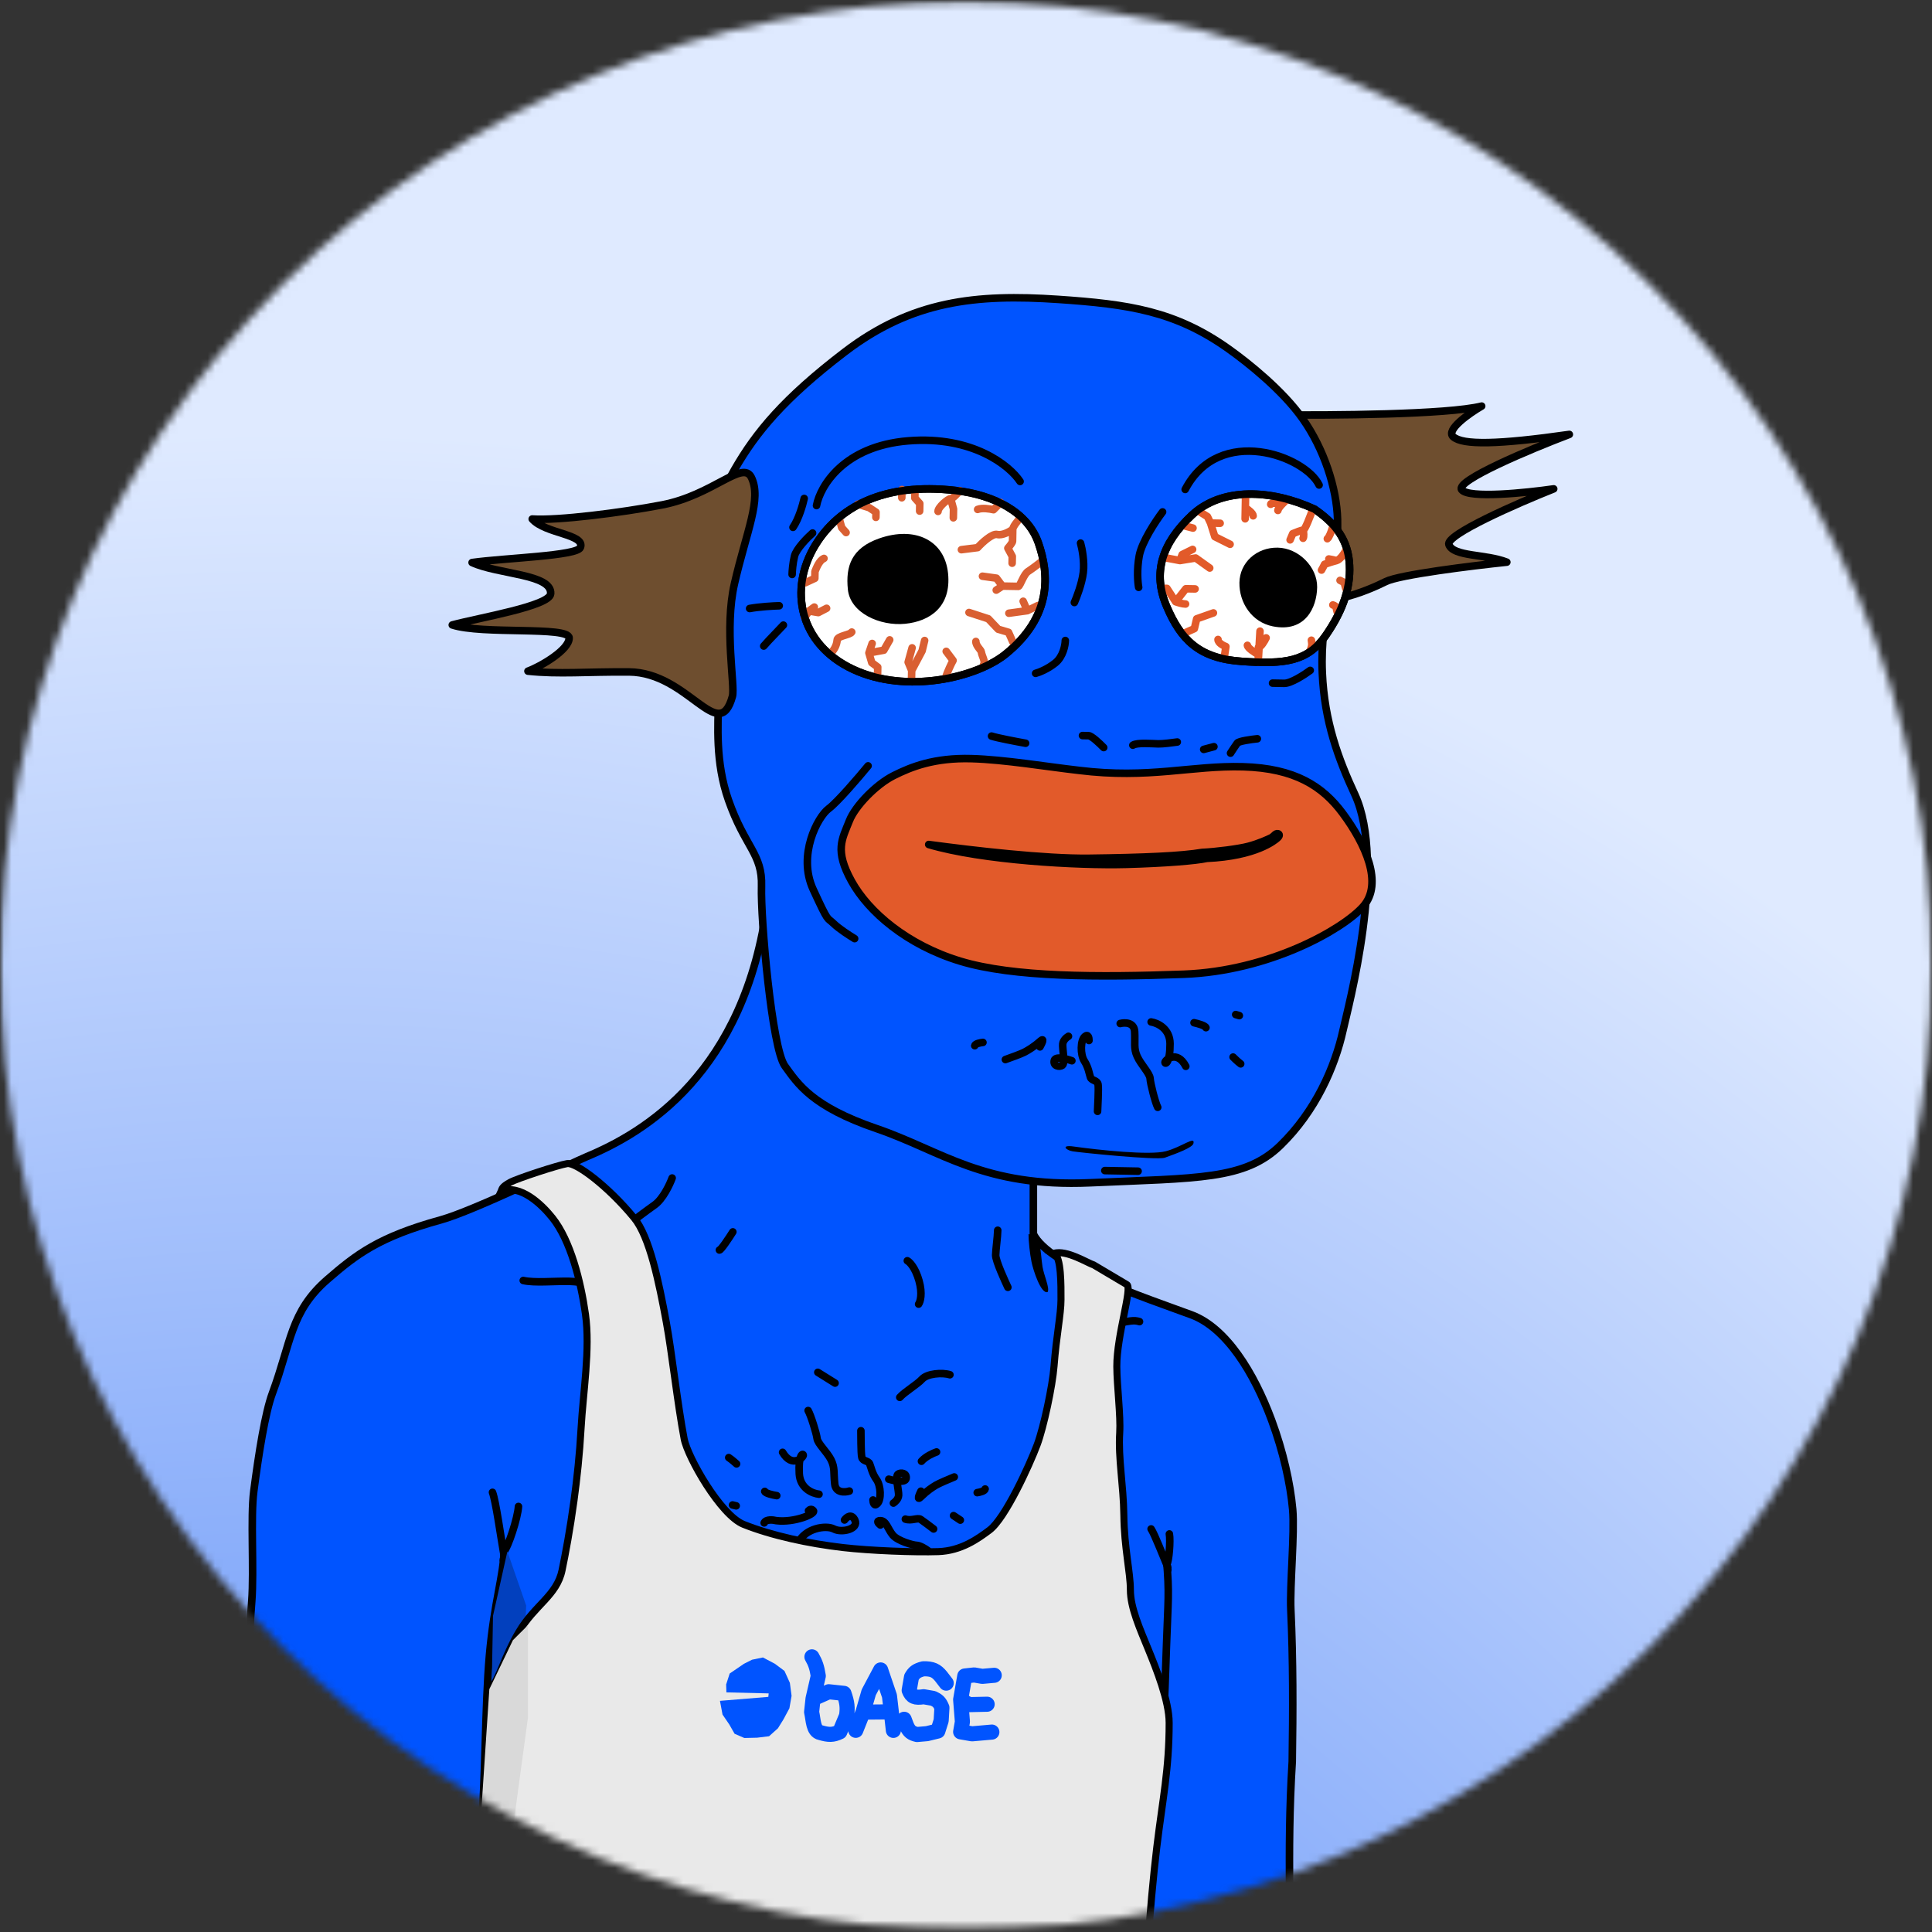 <svg width="256" height="256" viewBox="0 0 256 256" fill="none" xmlns="http://www.w3.org/2000/svg">
<rect x="0" y="0" width="256" height="256" fill="#333333" stroke="none"/>
<mask id="mask0_1984_893" style="mask-type:alpha" maskUnits="userSpaceOnUse" x="0" y="0" width="256" height="256">
<path d="M256 127.975C256 161.867 242.514 194.372 218.509 218.338C194.504 242.303 161.946 255.767 127.998 255.767C94.051 255.766 61.495 242.302 37.491 218.338C13.487 194.373 0.001 161.871 0 127.979C-2.00871e-08 94.088 13.485 61.583 37.489 37.618C61.494 13.652 94.05 0.188 127.998 0.187C161.946 0.187 194.503 13.65 218.508 37.615C242.512 61.579 255.999 94.083 256 127.975Z" fill="#343C5E"/>
</mask>
<g mask="url(#mask0_1984_893)">
<mask id="mask1_1984_893" style="mask-type:alpha" maskUnits="userSpaceOnUse" x="0" y="0" width="256" height="256">
<path d="M0.023 0.04H255.994V255.591H0.023V0.04Z" fill="#D9D9D9"/>
</mask>
<g mask="url(#mask1_1984_893)">
<path d="M128.01 255.591C57.325 255.591 0.024 198.384 0.024 127.815C0.024 57.247 57.325 0.04 128.01 0.04C198.694 0.04 255.995 57.247 255.995 127.815C255.995 198.384 198.694 255.591 128.01 255.591Z" fill="#D9D9D9"/>
<path d="M255.994 255.591L0.023 255.591L0.023 0.04L255.995 0.04L255.994 255.591Z" fill="url(#paint0_radial_1984_893)"/>
<path d="M35.798 373.885C33.54 353.623 33.215 327.047 34.266 314.081C33.714 310.148 34.184 305.391 33.859 298.59C33.56 292.329 33.606 287.589 33.313 280.766C33.068 275.066 32.816 266.07 32.461 261.126C31.949 254.008 32.04 246.336 32.154 236.647L32.159 236.21C32.261 227.576 32.762 220.116 33.361 212.159C33.673 208.011 33.178 201.035 33.628 197.594C34.286 192.563 35.134 187.202 36.09 184.621C38.601 177.84 38.471 173.8 43.395 169.526C47.215 166.209 50.214 163.897 58.38 161.649C62.855 160.418 75.399 154.241 77.785 153.246C85.367 150.085 98.709 142.187 101.675 119.604L142.027 148.203V151.67L136.927 155.489V160.279V163.51C139.028 167.802 151.818 171.976 157.87 174.221C162.479 175.931 166.159 181.858 168.511 188.224C170.02 192.307 170.981 196.57 171.289 200.016C171.565 203.095 170.898 210.124 171.045 213.318C171.35 219.965 171.335 226.607 171.23 233.413C170.443 246.11 171.254 254.773 170.638 265.636C170.2 273.367 169.815 280.291 169.713 285.879C171.453 303.385 166.022 356.98 164.08 372.339C159.975 404.789 157.075 428.793 155.528 442.238C153.981 455.682 138.517 503.729 134.895 521.404L77.923 520.359L61.454 437.462L49.383 478.39C49.143 478.101 48.431 477.309 47.503 476.446C46.344 475.365 46.65 471.546 46.684 469.724C46.717 467.896 46.423 445.457 44.984 444.132C43.545 442.807 42.367 436.131 41.656 430.599C40.945 425.067 38.161 395.09 35.798 373.885Z" fill="#0054FF"/>
<path d="M61.454 437.462L49.383 478.39C49.143 478.101 48.431 477.309 47.503 476.446C46.344 475.365 46.65 471.546 46.684 469.724C46.717 467.896 46.423 445.457 44.984 444.132C43.545 442.807 42.367 436.131 41.656 430.599C40.945 425.067 38.161 395.09 35.798 373.885C33.54 353.623 33.215 327.047 34.266 314.081C33.714 310.148 34.184 305.391 33.859 298.59C33.56 292.329 33.606 287.589 33.313 280.766C33.068 275.066 32.816 266.07 32.461 261.126C31.942 253.901 32.043 246.105 32.159 236.21C32.261 227.576 32.761 220.116 33.361 212.159C33.673 208.011 33.178 201.035 33.628 197.594C34.286 192.563 35.134 187.202 36.09 184.621C38.601 177.84 38.471 173.8 43.395 169.526C47.215 166.209 50.214 163.897 58.38 161.649C62.855 160.418 75.399 154.241 77.785 153.246C85.367 150.085 98.709 142.187 101.675 119.604L142.027 148.203V151.67L136.927 155.489V160.279V163.51C139.028 167.802 151.818 171.976 157.87 174.221C162.479 175.931 166.159 181.858 168.511 188.224C170.02 192.307 170.981 196.57 171.289 200.016C171.565 203.095 170.898 210.124 171.045 213.318C171.35 219.965 171.335 226.607 171.23 233.413C170.443 246.11 171.254 254.773 170.638 265.636C170.2 273.367 169.815 280.291 169.713 285.879C171.453 303.385 166.022 356.98 164.08 372.339C159.975 404.789 157.075 428.793 155.528 442.238C153.981 455.682 138.517 503.729 134.895 521.404L77.923 520.359L61.454 437.462ZM61.454 437.462C60.012 425.142 58.824 398.738 58.409 390.164C57.891 379.447 59.037 322.52 57.993 314.516C57.97 308.062 58.806 298.899 59.759 289.831C60.956 278.441 62.399 268.605 62.501 263.08C62.576 259 63.06 250.609 63.74 242.845C64.336 236.034 64.269 225.961 64.849 219.389C65.479 212.261 66.737 208.78 66.799 205.453" stroke="black" stroke-linecap="round" stroke-linejoin="round"/>
<path d="M116.23 213.11C116.478 214.64 116.887 217.981 116.535 219.1C116.095 220.5 115.99 226.207 115.958 227.927C115.926 229.647 116.314 232.938 115.845 234.103M113.866 223.412C113.86 223.756 113.841 224.75 113.818 225.985C113.796 227.22 113.468 229.042 113.307 229.8" stroke="black" stroke-linecap="round" stroke-linejoin="round"/>
<path d="M112.543 197.574C111.952 197.762 110.736 197.837 110.606 196.632C110.442 195.127 110.643 194.449 110.103 193.404C109.563 192.36 108.349 191.282 108.27 190.613C108.192 189.944 107.436 187.508 107.079 186.904M115.676 198.756C115.687 199.092 115.818 199.658 116.252 199.24C116.795 198.718 116.732 196.874 116.144 196.055C115.556 195.235 115.415 194.401 115.232 193.959C115.048 193.518 114.325 193.654 114.194 193.099C114.063 192.544 114.089 190.025 114.074 189.578M118.38 199.168C118.599 199.03 119.045 198.631 119.073 198.137C119.108 197.521 118.596 195.636 118.978 195.343C119.361 195.05 120.206 195.189 120.063 195.921C119.948 196.507 118.485 196.217 117.767 195.999M122.025 197.59C121.78 198.083 121.443 198.918 122.05 198.316C122.809 197.563 123.521 197.091 124.016 196.794C124.411 196.557 125.8 195.969 126.445 195.705M129.486 197.783C129.821 197.735 130.499 197.57 130.535 197.3M102.924 198.18C102.435 198.104 101.434 197.884 101.335 197.619M108.522 197.99C107.697 197.907 106.019 197.247 105.907 195.281C105.768 192.824 106.374 192.524 106.439 192.801C106.505 193.079 104.964 194.594 103.698 192.44M97.598 193.971C97.028 193.46 96.67 193.202 96.561 193.137M97.549 199.532L97.067 199.416M124.097 192.393C123.657 192.542 122.642 192.997 122.098 193.624M111.901 201.408C112.176 201.025 112.836 200.494 113.28 201.433C113.834 202.608 111.542 203.149 110.496 202.6C109.45 202.052 106.669 202.477 105.739 204.472C104.808 206.467 103.724 206.077 103.441 206.442M107.13 200.179C107.248 200.044 107.546 199.859 107.786 200.191C108.087 200.606 105.222 201.788 102.863 201.494C102.423 201.382 101.486 201.285 101.258 201.792M116.654 202.074C116.399 201.876 116.045 201.484 116.664 201.496C117.439 201.509 117.642 202.621 118.302 203.407C118.962 204.193 120.982 204.752 121.438 204.76C121.893 204.768 122.615 205.216 122.93 205.449M119.964 201.291C120.783 201.571 121.582 201.056 121.994 201.328C122.325 201.546 123.273 202.264 123.705 202.596M126.35 200.828L127.249 201.425M114.3 207.037C114.346 206.687 114.34 206.007 113.955 206.084C113.474 206.181 112.496 207.634 111.786 207.674C111.218 207.706 110.628 207.67 110.403 207.649M131.302 208.031L132.298 209.193" stroke="black" stroke-linecap="round"/>
<path d="M132.203 163.014C132.186 163.944 131.945 165.538 131.931 166.306C131.917 167.074 133.226 169.884 133.549 170.576M97.106 163.231C96.6 164.035 95.535 165.64 95.327 165.636M125.872 182.16C124.837 181.834 122.847 182.009 122.187 182.736C121.526 183.462 119.855 184.436 119.225 185.156M108.365 181.84L110.651 183.267M81.855 170.839C80.437 170.539 77.128 169.815 75.42 169.784C73.35 169.746 70.855 170.013 69.334 169.673M142.655 175.46C143.23 175.665 144.922 175.968 147.094 175.541C149.808 175.009 150.207 174.882 150.992 175.122M89.063 156.093C88.745 156.96 87.835 158.889 86.735 159.664C85.635 160.438 83.83 161.809 83.065 162.397M120.226 167.055C120.541 167.22 121.29 167.983 121.778 169.715C122.264 171.446 121.942 172.495 121.721 172.803" stroke="black" stroke-linecap="round" stroke-linejoin="round"/>
<path d="M65.258 197.74C65.7 198.903 66.366 203.709 66.715 205.651M66.715 205.651C66.882 206.584 66.766 206.066 66.695 206.745M66.715 205.651C67.328 205.114 68.622 201.061 68.7 199.613" stroke="black" stroke-linecap="round" stroke-linejoin="round"/>
<path d="M152.528 202.592C152.974 203.252 154.094 206.148 154.596 207.307M154.596 207.307C154.837 207.864 154.689 207.558 154.744 207.992M154.596 207.307C154.899 206.883 155.111 204.169 154.947 203.256" stroke="black" stroke-linecap="round" stroke-linejoin="round"/>
<path d="M138.137 167.839C137.965 166.736 137.964 165.828 137.591 163.747L136.285 163.535C136.285 164.467 136.463 166.135 136.682 167.211C136.9 168.288 137.922 171.477 138.806 171.209C139.148 170.743 138.316 168.979 138.137 167.839Z" fill="black"/>
<path d="M139.924 235.864C139.895 237.461 140.858 238.522 142.365 238.55C144.157 238.583 145.309 237.56 145.339 235.964C145.368 234.367 144.747 233.018 142.307 232.974C140.516 232.941 139.954 234.268 139.924 235.864Z" fill="#0240BE"/>
<path d="M144.583 237.857C143.945 238.161 142.607 238.705 141.663 238.435C140.909 238.219 140.683 237.912 140.664 237.786M142.004 235.364C142.285 235.194 142.926 234.962 143.25 235.387C143.656 235.918 143.185 236.565 142.901 236.581C142.616 236.598 142 236.783 141.698 236.559M145.693 239.964C145.971 240.067 146.56 240.349 146.689 240.653M142.827 240.582C143.169 240.23 143.855 239.69 143.874 240.354C143.896 241.184 143.375 240.797 143.389 242.041C143.402 243.037 145.136 244.951 146.002 245.784M146.803 234.448C147.167 234.274 147.988 234.035 148.361 234.476C148.734 234.917 149.38 235.012 149.657 235.004M146.363 236.645L147.131 236.85M142.07 231.781L142.54 230.739M138.686 238.062L137.668 238.043" stroke="black" stroke-linecap="round" stroke-linejoin="round"/>
<path d="M132.62 240.556C131.845 240.542 128.42 240.479 126.176 240.438C124.652 240.41 122.87 240.086 122.301 239.875M102.66 238.391C102.069 238.731 100.488 239.402 98.898 239.373C96.91 239.337 91.69 240.591 89.704 240.438C87.718 240.284 82.898 240.313 80.871 240.276C79.936 240.259 77.206 239.911 76.08 239.656" stroke="black" stroke-linecap="round" stroke-linejoin="round"/>
<path d="M92.814 241.513C92.171 241.647 90.776 241.914 90.338 241.906C89.789 241.896 87.87 241.861 87.156 241.848C86.586 241.838 84.611 242.057 83.694 242.168" stroke="black" stroke-linecap="round" stroke-linejoin="round"/>
<path d="M154.575 206.686C154.969 211.144 154.768 212.115 154.576 217.774C154.333 224.887 153.956 236.498 153.107 238.894C152.073 241.809 151.566 245.013 151.296 248.568C151.067 251.568 151.814 255.982 151.749 259.52C151.688 262.864 151.559 267.99 151.482 274.032C151.381 281.95 150.513 289.744 150.307 292.955C149.945 298.618 149.881 316.142 149.786 321.294C149.692 326.446 150.933 337.65 150.259 340.583" stroke="black" stroke-linecap="round" stroke-linejoin="round"/>
<path d="M196.33 53.81C191.805 54.946 176.177 55.056 168.929 54.969C161.155 55.779 172.579 73.846 173.279 77.623C173.979 81.4 181.349 78.206 183.618 77.064C185.434 76.151 195.071 74.966 199.662 74.488C196.853 73.385 192.606 73.79 191.986 72.169C191.489 70.873 201.039 66.701 205.875 64.777C202.211 65.31 194.643 66.082 193.688 64.903C192.732 63.725 202.794 59.519 207.945 57.563C198.526 58.91 193.814 59 192.555 57.871C191.547 56.967 194.652 54.787 196.33 53.81Z" fill="#6E4E2F" stroke="black" stroke-linejoin="round"/>
<path d="M175.213 89.151C175.491 95.643 177.369 100.621 179.516 105.251C183.772 114.431 178.634 133.479 177.954 136.544C176.898 141.31 174.355 147.213 169.647 151.784C164.939 156.355 158.725 156.083 144.501 156.722C130.276 157.361 124.768 152.492 116.168 149.552C107.569 146.611 105.716 143.614 103.999 141.248C102.282 138.883 100.767 121.767 100.905 117.447C101.041 113.127 98.73 112.301 96.525 106.013C94.76 100.983 95.145 96.079 95.208 92.647C95.294 87.967 94.212 85.073 93.659 78.74C93.105 72.407 94.085 67.879 97.329 62.226C100.173 57.27 103.87 52.8 111.94 46.633C120.831 39.838 129.323 38.93 140.231 39.671C149.569 40.305 155.728 41.216 162.767 46.212C165.419 48.093 169.977 51.75 172.616 55.494C175.453 59.517 177.122 64.692 177.234 68.82C177.437 76.254 174.866 81.035 175.213 89.151Z" fill="#0054FF" stroke="black" stroke-linejoin="round"/>
<path d="M146.393 155.109C147.137 155.123 149.062 155.158 150.802 155.19" stroke="black" stroke-linecap="round"/>
<path d="M174.787 64.267C172.93 60.432 161.588 56.183 157.043 64.856" stroke="black" stroke-linecap="round"/>
<path d="M154.049 67.832C153.161 69.003 151.297 71.804 150.955 73.645C150.613 75.486 150.761 77.202 150.878 77.829M143.179 71.963C143.375 72.656 143.722 74.407 143.541 75.866C143.36 77.326 142.678 79.122 142.36 79.838M141.159 84.868C141.147 85.509 140.87 86.998 139.852 87.826C138.834 88.654 137.676 89.101 137.224 89.222M166.605 97.89C165.8 97.972 164.141 98.201 163.944 98.467C163.746 98.732 163.267 99.464 163.052 99.797M160.851 98.939L159.495 99.299M155.995 98.321C155.415 98.406 154.101 98.575 153.485 98.564C152.714 98.55 150.645 98.367 150.108 98.743M146.248 99.057C145.743 98.534 144.638 97.488 144.252 97.481C143.867 97.474 143.546 97.468 143.434 97.466M135.898 98.483C134.697 98.268 132.113 97.778 131.385 97.534M173.614 88.829C172.832 89.409 171.047 90.562 170.161 90.546C169.275 90.53 168.764 90.52 168.619 90.518M135.167 63.795C133.793 61.715 128.907 57.725 120.352 58.414C111.796 59.103 108.68 64.42 108.192 66.992M106.559 66.049C106.381 66.868 105.835 68.78 105.075 69.877M107.671 70.63C106.971 71.251 105.512 72.73 105.277 73.681C105.042 74.632 104.968 75.702 104.96 76.118M103.252 80.268C102.472 80.29 100.596 80.393 99.33 80.631M103.803 82.83C102.03 84.665 101.326 85.445 101.197 85.606" stroke="black" stroke-linecap="round"/>
<path d="M154.493 152.54C152.378 153.107 145.642 152.393 142.248 151.916C140.55 151.677 141.196 152.405 142.142 152.56C143.088 152.716 153.319 153.77 154.352 153.399C155.962 152.82 158 152.069 158.136 151.516C158.395 150.464 156.608 151.974 154.493 152.54Z" fill="black"/>
<path d="M108.068 72.175C111.031 67.383 116.839 63.854 126.665 64.999C131.693 65.584 136.171 67.83 137.602 71.947C139.033 76.063 139.449 81.658 133.25 86.676C129.438 89.761 120.162 92.016 113.037 88.688C105.913 85.359 104.428 78.061 108.068 72.175Z" fill="white" stroke="black" stroke-linejoin="round"/>
<path d="M157.919 68.268C161.898 64.522 168.454 64.827 174.187 67.465C176.51 69.068 178.435 71.055 178.773 74.287C179.11 77.519 178.077 80.728 175.669 84.207C173.26 87.686 170.219 88.026 164.546 87.638C158.873 87.249 156.467 84.765 154.583 80.334C152.699 75.904 153.939 72.014 157.919 68.268Z" fill="white" stroke="black" stroke-linejoin="round"/>
<path d="M112.347 78.115C112.667 81.231 116.611 82.983 119.929 82.656C123.246 82.328 126.075 80.382 125.622 75.964C125.169 71.546 121.205 69.681 116.474 71.351C112.848 72.631 112.028 74.999 112.347 78.115Z" fill="black"/>
<path d="M164.723 101.6C157.882 101.404 152.272 103.239 142.958 102.078C138.632 101.587 133.114 100.65 128.733 100.524C123.794 100.382 120.715 101.616 118.394 102.786C116.073 103.956 113.329 106.791 112.555 108.739C111.562 111.24 110.579 112.675 112.831 116.758C115.083 120.841 120.198 125.223 127.245 127.36C134.293 129.498 145.518 129.509 156.852 129.091C168.187 128.672 177.892 123.177 180.613 120.13C183.334 117.083 180.923 111.821 177.908 107.757C175.246 104.167 171.563 101.797 164.723 101.6Z" fill="#E25A2A" stroke="black"/>
<path d="M144.29 113.726C138.454 113.798 129.027 112.705 123.059 111.901C130.144 114.001 142.787 114.709 149.272 114.531C154.459 114.388 158.487 114.052 159.915 113.737C166.458 113.44 168.907 111.347 169.24 111.059C169.617 110.733 169.534 110.528 169.334 110.47C169.024 110.381 168.773 110.843 168.45 111.002C168.016 111.216 166.819 111.772 165.384 112.15C164.15 112.475 161.096 112.873 159.282 112.952C156.58 113.416 151.585 113.635 144.29 113.726Z" fill="black" stroke="black" stroke-linejoin="round"/>
<path d="M115.028 101.48C113.764 103.018 110.947 106.307 109.797 107.157C108.359 108.22 105.647 113.289 107.746 117.848C109.844 122.406 109.534 121.474 110.445 122.362C111.173 123.072 112.615 123.999 113.244 124.374" stroke="black" stroke-linecap="round"/>
<path d="M148.433 135.621C149.042 135.462 150.278 135.451 150.347 136.678C150.433 138.213 150.193 138.89 150.684 139.977C151.176 141.065 152.35 142.222 152.394 142.904C152.438 143.586 153.074 146.096 153.404 146.726M144.297 137.873C144.303 137.533 144.201 136.952 143.738 137.352C143.16 137.853 143.126 139.726 143.679 140.587C144.231 141.449 144.33 142.302 144.492 142.759C144.654 143.217 145.395 143.116 145.498 143.686C145.602 144.256 145.441 146.808 145.433 147.261M141.578 137.312C141.348 137.441 140.875 137.822 140.82 138.321C140.752 138.944 141.171 140.882 140.768 141.158C140.365 141.435 139.515 141.249 139.699 140.514C139.847 139.926 141.315 140.298 142.03 140.557M137.799 138.719C138.073 138.233 138.46 137.403 137.812 137.982C137.003 138.705 136.256 139.146 135.739 139.42C135.325 139.639 133.886 140.162 133.219 140.396M130.247 138.127C129.905 138.159 129.209 138.29 129.158 138.561M158.216 135.517C158.707 135.62 159.71 135.896 159.796 136.17M152.531 135.413C153.363 135.541 155.029 136.298 155.037 138.297C155.048 140.796 154.418 141.068 154.366 140.783C154.315 140.498 155.956 139.044 157.126 141.295M163.391 140.066C163.94 140.614 164.29 140.894 164.397 140.967M163.736 134.432L164.218 134.575" stroke="black" stroke-linecap="round"/>
<path d="M161.677 69.334L160.404 69.31M160.404 69.31L159.995 68.455L158.828 67.727M160.404 69.31L160.971 71.111L162.995 72.122M158.079 69.974L156.717 69.62M158.027 72.8L156.646 73.481L156.348 74.276M156.348 74.276L154.139 73.859M156.348 74.276L158.431 73.938L160.294 75.268M154.063 77.956L154.629 77.966L155.776 79.731M155.776 79.731C156.042 79.83 156.677 80.03 157.092 80.037M155.776 79.731L157.129 78.013L158.356 78.035M160.785 81.214L158.566 81.996L158.259 83.3L157.022 83.852M162.251 86.915L162.438 85.671C162.087 85.546 161.386 85.185 161.394 84.733M167.768 84.52C167.572 84.932 167.094 85.756 166.755 85.749L166.736 86.727M166.736 86.727L166.719 87.704L166.958 83.629M166.736 86.727C166.27 86.476 165.327 85.88 165.289 85.507M173.767 84.83C173.857 85.48 173.869 85.487 173.612 86.212M177.182 81.082C176.985 80.492 177.182 80.352 176.61 80.16M178.343 72.917C178.132 73.321 177.589 74.158 177.099 74.28M177.099 74.28C176.609 74.401 175.837 74.659 175.512 74.772C175.435 74.937 175.247 75.321 175.11 75.539M177.099 74.28C176.842 74.219 176.277 74.09 176.078 74.064M176.541 69.983C176.423 70.379 176.125 71.215 175.879 71.383M173.957 67.445C173.626 68.379 172.909 70.246 172.687 70.242M172.687 70.242C172.465 70.237 171.666 70.555 171.294 70.714L170.946 71.537M172.687 70.242C172.737 70.522 172.803 71.132 172.667 71.325M170.574 66.166C170.384 66.328 170.103 66.586 169.856 66.85M169.856 66.85C169.579 67.146 169.344 67.45 169.329 67.637M169.856 66.85C169.364 66.722 168.38 66.539 168.374 66.822M165.045 65.651C165.038 66.052 165.026 66.683 165.015 67.281M165.015 67.281C165.003 67.899 164.993 68.483 164.988 68.746M165.015 67.281C165.362 67.5 166.054 68.019 166.048 68.351" stroke="#E25A2A" stroke-linecap="round" stroke-linejoin="round"/>
<path d="M177.562 76.904L178.104 77.176L178.329 78.009" stroke="#D95F32" stroke-linecap="round"/>
<path d="M157.917 68.268C161.897 64.522 168.452 64.827 174.185 67.465C176.509 69.068 178.433 71.055 178.771 74.287C179.108 77.519 178.075 80.727 175.667 84.206C173.258 87.686 170.217 88.026 164.544 87.637C158.871 87.249 156.465 84.765 154.581 80.334C152.697 75.903 153.937 72.014 157.917 68.268Z" stroke="black" stroke-linejoin="round"/>
<path d="M132.575 66.581C132.354 66.824 132.005 67.194 131.647 67.541C131.183 67.428 130.112 67.263 129.54 67.502M127.189 65.003C126.901 65.364 126.255 66.083 125.971 66.078M125.971 66.078C125.616 66.072 124.262 67.24 124.297 67.766M125.971 66.078L126.345 67.443L126.323 68.614M121.243 64.894L121.223 65.992L121.875 66.719L121.857 67.722M119.512 64.862L119.492 65.96" stroke="#D95F32" stroke-linecap="round" stroke-linejoin="round"/>
<path d="M113.663 66.808L115.163 67.264L116.074 67.866L116.061 68.553M111.187 68.672L111.53 69.917L112.111 70.567M109.182 73.992C108.515 74.288 108.157 75.331 107.987 75.725L107.97 76.632L106.68 77.228M107.188 80.961C107.005 81.301 106.717 81.668 106.596 81.809M107.188 80.961L108.43 81.171L109.53 80.602M107.188 80.961L107.9 80.439M110.149 86.47C110.615 86.049 110.912 85.279 110.92 84.82C110.931 84.248 112.678 84.129 112.862 83.751" stroke="#D95F32" stroke-linecap="round" stroke-linejoin="round"/>
<path d="M116.283 89.541L116.304 88.396L115.515 87.809L115.136 86.516M115.136 86.516L115.563 85.261M115.136 86.516L117.111 86.155L117.89 84.785M120.782 89.993L120.803 88.848M120.803 88.848L120.335 87.741L120.859 85.841M120.803 88.848L122.183 86.248L122.519 84.869M125.315 89.706C125.549 89.011 126.067 87.894 126.287 87.516L125.377 86.306M130.324 88.08C130.613 87.624 130.097 86.927 130.036 86.392C130.007 86.13 129.292 85.574 129.308 84.994M134.212 85.084L133.636 83.784L132.267 83.377L130.95 81.989L128.396 81.158M137.51 80.244L136.129 80.918M136.129 80.918L135.576 79.667M136.129 80.918L133.682 81.255M138.069 74.367C137.649 74.693 136.692 75.42 136.225 75.717C135.967 75.881 135.731 76.278 135.528 76.674C135.272 77.175 135.07 77.674 134.946 77.698L132.822 77.66M132.822 77.66L132.036 76.61L130.183 76.352M132.822 77.66L132.007 78.194M135.11 68.728C134.808 69.057 134.203 69.799 134.197 70.143M134.197 70.143C134.189 70.572 134.176 71.288 134.168 71.718C134.165 71.868 133.902 72.225 133.545 72.638L134.131 73.722L134.114 74.629M134.197 70.143C133.792 70.438 132.814 70.986 132.142 70.821C131.471 70.656 130.125 71.915 129.536 72.565L127.392 72.836" stroke="#D95F32" stroke-linecap="round" stroke-linejoin="round"/>
<path d="M108.066 72.175C111.028 67.384 116.834 63.855 126.657 64.999C131.682 65.585 136.159 67.831 137.589 71.948C139.02 76.064 139.436 81.659 133.24 86.677C129.43 89.762 120.156 92.017 113.034 88.688C105.912 85.359 104.427 78.061 108.066 72.175Z" stroke="black" stroke-linejoin="round"/>
<path d="M164.23 77.201C164.186 79.867 165.867 82.435 168.646 82.992C172.969 83.859 174.484 80.485 174.529 77.82C174.574 75.154 172.094 72.614 169.298 72.567C166.5 72.521 164.275 74.535 164.23 77.201Z" fill="black"/>
<path d="M75.412 84.517C75.462 86.078 71.663 88.302 69.955 88.93C74.053 89.365 77.763 88.991 83.352 89.036C91.206 89.098 95.243 98.803 97.047 92.277C97.431 90.889 95.939 83.326 97.323 77.323C98.926 70.362 100.956 66.136 99.561 63.264C98.416 60.906 94.46 65.601 87.752 66.895C82.385 67.93 73.871 69.008 70.521 68.772C72.222 70.73 77.597 70.764 76.903 72.548C76.471 73.661 66.97 73.927 62.555 74.539C66.021 76.13 73.161 76.047 72.966 78.676C72.845 80.3 63.57 81.832 59.929 82.808C63.886 84.104 75.362 82.956 75.412 84.517Z" fill="#6E4E2F" stroke="black" stroke-linecap="round" stroke-linejoin="round"/>
<g style="mix-blend-mode:darken">
<path d="M67.785 317.845L67.39 339.353L58.519 339.191L58.764 325.833L58.996 313.2L59.241 299.841L61.645 279.84L63.345 266.508L63.604 252.424L64.841 240.536L65.105 226.161L65.326 214.109L67.229 205.574L69.716 212.737C69.617 215.495 69.44 221.418 69.527 223.046C69.635 225.082 67.933 238.559 69.204 240.616C70.476 242.673 70.233 254.309 70.19 256.632L69.869 274.128C69.834 276.016 68.365 286.307 68.306 289.501L68.113 300.004C68.614 304.419 67.866 313.431 67.785 317.845Z" fill="#0240BE"/>
</g>
<g style="mix-blend-mode:darken">
<path d="M71.803 214.901V213.186L68.045 217.795L66.65 221.011L65.039 224.549L64.287 236.876L65.039 238.29L66.126 236.876L67.293 234.622V233.339C67.544 232.624 68.045 231.131 68.045 230.873V227.657V226.371V225.62V224.549V222.833L68.689 221.869L69.978 220.261V218.867V217.795L70.837 216.402L71.803 214.901Z" fill="#C3C3C3"/>
</g>
<g style="mix-blend-mode:darken">
<path d="M65.96 248.539L64.685 233.437L62.862 257.636L61.04 279.288L58.853 297.665L58.124 313.859L58.853 326.777L58.124 342.607C59.703 343.456 63.227 345.227 64.685 345.518C66.143 345.809 65.292 342.849 64.685 341.333L67.418 336.613L65.96 329.089L67.418 318.953L64.685 305.489L65.96 301.85L64.685 288.022L65.96 278.014L64.685 266.188L65.96 248.539Z" fill="#D0D0D0"/>
</g>
<path d="M84.603 230.878L86.138 230.38M84.216 231.869C85.578 231.894 86.114 231.746 86.105 232.22C86.098 232.598 87.561 233.56 88.293 233.994" stroke="black" stroke-linecap="round"/>
<path d="M77.558 230.047C77.493 229.527 77.257 228.485 76.829 228.477C76.402 228.469 75.683 227.893 75.376 227.606L75.389 226.895M76.774 231.5C76.196 231.475 74.996 231.334 74.824 230.975M76.744 233.145L76.373 233.938" stroke="black" stroke-linecap="round" stroke-linejoin="round"/>
<path d="M77.807 232.532C77.778 234.128 78.251 235.125 79.758 235.153C81.549 235.186 83.192 234.227 83.221 232.631C83.251 231.035 82.63 229.686 80.189 229.641C78.398 229.609 77.836 230.935 77.807 232.532Z" fill="#0240BE"/>
<path d="M82.78 233.987C82.364 234.571 81.223 234.951 80.768 235.227M80.041 232.019C80.484 231.876 81.367 231.775 81.353 232.517C81.336 233.445 80.209 233.772 80.014 233.536C79.819 233.301 79.38 233.467 79.447 232.975" stroke="black" stroke-linecap="round" stroke-linejoin="round"/>
<path d="M144.902 167.598L149.311 170.213C150.083 170.634 147.965 176.936 147.984 181.059C147.995 183.593 148.507 187.638 148.369 189.828C148.154 193.227 148.868 196.816 148.915 200.761C148.969 205.158 149.783 208.32 149.783 210.672C149.783 213.025 151.038 215.805 152.175 218.595C153.193 221.09 154.92 225.363 154.92 228.29C154.92 234.488 154.053 238.376 153.282 244.761C152.84 248.425 152.366 253.334 151.838 261.136C151.531 265.674 151.945 271.23 151.838 275.982C151.709 281.691 151.376 288.597 150.836 293.059C150.352 297.065 150.471 301.069 150.836 306.213C151.196 311.265 150.84 315.132 151.106 320.342C151.287 323.903 150.762 327.243 150.836 330.519C150.925 334.461 150.985 337.917 150.836 340.98C150.836 344.526 147.218 346.755 141.558 347.715C137.719 348.366 133.215 348.583 128.915 348.583C124.836 348.583 118.902 349.022 112.492 349.497L112.449 349.5C107.354 349.877 101.959 350.276 96.957 350.494C91.841 350.717 87.135 350.751 83.576 350.379C79.118 349.912 75.935 349.496 73.396 348.865C69.427 347.878 61.505 345.471 58.261 342.435V330.519L57.796 313.55L59.096 299.269L61.093 279.1L62.858 258.329L63.276 249.195L64.018 239.515L64.85 224.037C66.318 222.216 66.722 219.679 68.757 216.237C70.877 212.65 73.783 211.409 74.477 208.069C74.92 205.936 75.529 202.7 76.054 198.865C76.456 195.929 76.808 192.641 76.999 189.227C77.261 184.528 78.223 178.758 77.58 174.165C76.96 169.735 75.591 164.369 73.206 161.378C71.779 159.587 68.968 156.882 66.406 157.832C66.542 157.536 66.455 157.286 67.59 156.665C68.558 156.135 74.015 154.36 75.157 154.182C76.3 154.004 80.497 157.095 84.02 161.378C86.085 163.888 87.304 169.852 88.302 175.261C89.007 179.082 89.779 186.059 90.659 190.674C91.117 193.075 95.471 200.756 98.518 201.982C102.212 203.467 107.18 204.538 111.694 205.059C115.284 205.473 121.187 205.703 124.33 205.598C127.349 205.496 129.569 203.905 131.11 202.751C133.198 201.188 136.412 194.149 137.428 191.444C138.296 189.134 139.466 183.617 139.662 181.059C139.977 176.966 140.587 174.136 140.587 172.213C140.587 170.309 140.635 166.526 139.662 166.074C141.29 165.565 144.17 167.385 144.902 167.598Z" fill="#E9E9E9"/>
<path d="M149.311 170.213L149.087 170.622L149.08 170.618L149.072 170.614L149.311 170.213ZM144.901 167.598L145.032 167.15L145.089 167.167L145.14 167.197L144.901 167.598ZM139.662 166.074L139.465 166.497L138.372 165.989L139.522 165.629L139.662 166.074ZM66.405 157.832L66.568 158.269L65.511 158.661L65.981 157.638L66.405 157.832ZM63.276 249.196L62.809 249.174L62.81 249.167L62.81 249.16L63.276 249.196ZM62.858 258.329L63.324 258.351L63.324 258.36L63.323 258.369L62.858 258.329ZM61.093 279.101L61.558 279.14V279.144L61.558 279.147L61.093 279.101ZM59.096 299.27L58.631 299.227V299.226V299.224L59.096 299.27ZM64.85 224.038L64.384 224.013L64.392 223.863L64.486 223.745L64.85 224.038ZM64.018 239.515L64.484 239.54V239.545L64.484 239.551L64.018 239.515ZM57.796 313.55L57.329 313.563L57.328 313.535L57.331 313.508L57.796 313.55ZM58.26 330.519L58.727 330.507L58.727 330.513V330.519H58.26ZM58.26 342.435L57.941 342.775L57.793 342.637V342.435H58.26ZM150.836 340.98H150.369V340.969L150.369 340.958L150.836 340.98ZM149.072 170.614L144.663 167.998L145.14 167.197L149.549 169.812L149.072 170.614ZM144.771 168.045C144.54 167.978 144.175 167.8 143.799 167.618C143.4 167.425 142.932 167.199 142.439 166.996C141.945 166.793 141.441 166.619 140.972 166.525C140.498 166.43 140.102 166.425 139.802 166.519L139.522 165.629C140.036 165.469 140.61 165.501 141.156 165.61C141.708 165.721 142.275 165.92 142.796 166.134C143.318 166.349 143.809 166.587 144.206 166.779C144.627 166.982 144.897 167.111 145.032 167.15L144.771 168.045ZM139.859 165.651C140.094 165.761 140.261 165.952 140.38 166.147C140.5 166.344 140.592 166.578 140.665 166.824C140.81 167.316 140.898 167.927 140.954 168.558C141.066 169.824 141.053 171.269 141.053 172.213H140.12C140.12 171.253 140.131 169.855 140.024 168.64C139.97 168.031 139.888 167.492 139.769 167.088C139.71 166.886 139.646 166.735 139.582 166.632C139.518 166.527 139.473 166.5 139.465 166.497L139.859 165.651ZM83.659 161.674C81.918 159.558 80.012 157.738 78.406 156.473C77.603 155.84 76.883 155.354 76.305 155.038C76.015 154.881 75.771 154.772 75.576 154.707C75.37 154.64 75.263 154.638 75.229 154.643L75.085 153.722C75.336 153.683 75.611 153.738 75.867 153.822C76.134 153.909 76.432 154.046 76.752 154.22C77.392 154.569 78.156 155.088 78.985 155.741C80.644 157.048 82.598 158.915 84.381 161.082L83.659 161.674ZM75.229 154.643C74.704 154.725 73.094 155.198 71.453 155.735C70.643 156 69.84 156.275 69.181 156.516C68.509 156.763 68.02 156.961 67.814 157.074L67.365 156.256C67.643 156.104 68.2 155.882 68.859 155.641C69.531 155.395 70.345 155.116 71.162 154.849C72.778 154.32 74.468 153.818 75.085 153.722L75.229 154.643ZM67.814 157.074C67.264 157.375 67.07 157.556 66.992 157.656C66.959 157.699 66.941 157.735 66.924 157.779C66.917 157.798 66.869 157.941 66.83 158.026L65.981 157.638C66.01 157.575 66.002 157.577 66.052 157.445C66.093 157.34 66.15 157.219 66.254 157.085C66.451 156.831 66.781 156.576 67.365 156.256L67.814 157.074ZM66.243 157.395C67.729 156.845 69.235 157.374 70.486 158.187C71.746 159.006 72.842 160.172 73.572 161.088L72.841 161.669C72.144 160.794 71.12 159.712 69.976 158.969C68.824 158.219 67.644 157.871 66.568 158.269L66.243 157.395ZM152.818 244.705C153.593 238.281 154.453 234.451 154.453 228.29H155.387C155.387 234.525 154.511 238.472 153.746 244.817L152.818 244.705ZM63.742 249.217L63.324 258.351L62.391 258.308L62.809 249.174L63.742 249.217ZM63.323 258.369L61.558 279.14L60.628 279.062L62.393 258.29L63.323 258.369ZM61.558 279.147L59.561 299.316L58.631 299.224L60.628 279.055L61.558 279.147ZM131.39 203.125C129.847 204.28 127.524 205.957 124.345 206.064L124.314 205.132C127.175 205.036 129.29 203.531 130.829 202.379L131.39 203.125ZM124.345 206.064C121.179 206.17 115.253 205.939 111.64 205.522L111.747 204.596C115.315 205.008 121.195 205.237 124.314 205.132L124.345 206.064ZM111.64 205.522C107.101 204.999 102.088 203.921 98.343 202.415L98.692 201.55C102.335 203.015 107.258 204.078 111.747 204.596L111.64 205.522ZM98.343 202.415C97.48 202.068 96.579 201.293 95.722 200.349C94.856 199.394 93.997 198.222 93.224 197.021C92.451 195.819 91.76 194.579 91.231 193.484C90.708 192.401 90.326 191.425 90.2 190.762L91.118 190.588C91.22 191.125 91.555 192.009 92.072 193.079C92.584 194.138 93.256 195.346 94.01 196.517C94.764 197.69 95.593 198.818 96.415 199.723C97.246 200.639 98.031 201.284 98.692 201.55L98.343 202.415ZM90.2 190.762C89.757 188.441 89.343 185.531 88.952 182.735C88.56 179.93 88.192 177.243 87.842 175.345L88.761 175.176C89.116 177.1 89.486 179.812 89.877 182.605C90.268 185.406 90.68 188.293 91.118 190.588L90.2 190.762ZM87.842 175.345C87.344 172.641 86.792 169.816 86.111 167.357C85.425 164.88 84.624 162.847 83.659 161.674L84.381 161.082C85.481 162.42 86.322 164.623 87.011 167.108C87.704 169.611 88.262 172.472 88.761 175.176L87.842 175.345ZM73.572 161.088C74.815 162.647 75.774 164.798 76.5 167.092C77.227 169.391 77.729 171.867 78.042 174.1L77.117 174.229C76.809 172.033 76.317 169.611 75.609 167.372C74.899 165.127 73.982 163.099 72.841 161.669L73.572 161.088ZM78.042 174.1C78.371 176.448 78.288 179.079 78.094 181.691C77.898 184.333 77.596 186.899 77.464 189.253L76.532 189.201C76.663 186.857 76.973 184.188 77.163 181.622C77.355 179.025 77.432 176.475 77.117 174.229L78.042 174.1ZM77.464 189.253C77.273 192.683 76.919 195.983 76.516 198.929L75.591 198.802C75.992 195.876 76.342 192.601 76.532 189.201L77.464 189.253ZM76.516 198.929C75.99 202.777 75.378 206.023 74.933 208.164L74.019 207.975C74.46 205.85 75.068 202.625 75.591 198.802L76.516 198.929ZM154.453 228.29C154.453 226.902 154.039 225.158 153.484 223.423C152.931 221.696 152.252 220.019 151.743 218.771L152.608 218.419C153.116 219.666 153.809 221.374 154.374 223.139C154.936 224.895 155.387 226.752 155.387 228.29H154.453ZM151.743 218.771C151.179 217.388 150.572 215.975 150.11 214.621C149.648 213.265 149.315 211.925 149.315 210.673H150.249C150.249 211.773 150.544 213 150.995 214.32C151.445 215.641 152.034 217.013 152.608 218.419L151.743 218.771ZM149.315 210.673C149.315 209.535 149.118 208.197 148.906 206.543C148.695 204.904 148.475 202.993 148.449 200.766L149.382 200.755C149.408 202.927 149.623 204.796 149.832 206.424C150.04 208.039 150.249 209.458 150.249 210.673H149.315ZM148.449 200.766C148.425 198.816 148.237 196.955 148.078 195.13C147.92 193.315 147.793 191.537 147.903 189.799L148.835 189.858C148.73 191.519 148.851 193.235 149.009 195.05C149.165 196.856 149.358 198.761 149.382 200.755L148.449 200.766ZM147.903 189.799C147.969 188.741 147.879 187.215 147.766 185.606C147.655 184.014 147.522 182.348 147.517 181.061L148.45 181.057C148.456 182.305 148.585 183.928 148.698 185.541C148.81 187.134 148.906 188.726 148.835 189.858L147.903 189.799ZM147.517 181.061C147.507 178.943 148.044 176.285 148.472 174.156C148.688 173.078 148.876 172.141 148.963 171.447C149.007 171.098 149.021 170.838 149.009 170.665C149.002 170.577 148.991 170.536 148.987 170.525C148.982 170.514 149.002 170.577 149.087 170.622L149.534 169.804C149.715 169.902 149.809 170.063 149.859 170.192C149.908 170.322 149.93 170.464 149.94 170.597C149.96 170.865 149.935 171.198 149.89 171.564C149.797 172.299 149.601 173.275 149.387 174.34C148.953 176.498 148.441 179.053 148.45 181.057L147.517 181.061ZM141.053 172.213C141.053 173.212 140.896 174.434 140.705 175.883C140.513 177.344 140.284 179.063 140.127 181.095L139.196 181.024C139.355 178.963 139.588 177.221 139.779 175.762C139.972 174.292 140.12 173.137 140.12 172.213H141.053ZM140.127 181.095C140.027 182.405 139.68 184.448 139.253 186.442C138.826 188.435 138.311 190.419 137.865 191.608L136.99 191.28C137.411 190.159 137.915 188.23 138.34 186.247C138.764 184.266 139.101 182.271 139.196 181.024L140.127 181.095ZM137.865 191.608C137.35 192.979 136.285 195.432 135.085 197.74C134.485 198.895 133.847 200.022 133.225 200.963C132.609 201.891 131.98 202.683 131.39 203.125L130.829 202.379C131.283 202.039 131.839 201.364 132.445 200.448C133.044 199.545 133.664 198.45 134.256 197.311C135.439 195.033 136.489 192.614 136.99 191.28L137.865 191.608ZM65.316 224.063L64.484 239.54L63.552 239.49L64.384 224.013L65.316 224.063ZM64.484 239.551L63.741 249.231L62.81 249.16L63.553 239.479L64.484 239.551ZM74.933 208.164C74.56 209.963 73.587 211.185 72.496 212.376C71.397 213.574 70.187 214.734 69.159 216.474L68.355 216.001C69.446 214.153 70.75 212.899 71.807 211.746C72.872 210.584 73.699 209.516 74.019 207.975L74.933 208.164ZM69.159 216.474C68.16 218.164 67.562 219.631 67.022 220.925C66.487 222.207 65.996 223.359 65.214 224.33L64.486 223.745C65.172 222.895 65.617 221.868 66.16 220.566C66.697 219.276 67.318 217.753 68.355 216.001L69.159 216.474ZM151.371 261.105C151.9 253.298 152.375 248.379 152.818 244.705L153.746 244.817C153.304 248.47 152.831 253.372 152.304 261.168L151.371 261.105ZM150.372 293.003C150.909 288.565 151.242 281.677 151.371 275.972L152.305 275.993C152.176 281.706 151.842 288.63 151.3 293.115L150.372 293.003ZM151.371 275.972C151.424 273.609 151.348 271.046 151.296 268.489C151.244 265.939 151.216 263.397 151.371 261.105L152.304 261.168C152.151 263.414 152.177 265.919 152.229 268.47C152.281 271.013 152.358 273.604 152.305 275.993L151.371 275.972ZM59.561 299.312L58.261 313.592L57.331 313.508L58.631 299.227L59.561 299.312ZM58.263 313.537L58.727 330.507L57.793 330.532L57.329 313.563L58.263 313.537ZM58.727 330.519V342.435H57.793V330.519H58.727ZM150.37 306.246C150.004 301.096 149.882 297.055 150.372 293.003L151.3 293.115C150.821 297.075 150.936 301.043 151.302 306.18L150.37 306.246ZM150.639 320.366C150.505 317.746 150.528 315.462 150.539 313.216C150.55 310.968 150.548 308.753 150.37 306.246L151.302 306.18C151.483 308.725 151.484 310.97 151.473 313.22C151.462 315.473 151.44 317.729 151.571 320.319L150.639 320.366ZM150.369 340.958C150.517 337.914 150.459 334.474 150.369 330.53L151.303 330.509C151.392 334.449 151.452 337.921 151.302 341.003L150.369 340.958ZM150.369 330.53C150.331 328.869 150.446 327.193 150.544 325.51C150.644 323.821 150.728 322.118 150.639 320.366L151.571 320.319C151.664 322.127 151.576 323.875 151.477 325.565C151.377 327.263 151.266 328.895 151.303 330.509L150.369 330.53ZM128.914 348.117C133.204 348.117 137.677 347.9 141.479 347.256L141.635 348.175C137.759 348.832 133.227 349.05 128.914 349.05V348.117ZM141.479 347.256C144.276 346.781 146.52 346 148.052 344.935C149.571 343.879 150.369 342.566 150.369 340.98H151.303C151.303 342.941 150.292 344.514 148.586 345.7C146.895 346.876 144.499 347.689 141.635 348.175L141.479 347.256ZM112.414 349.035L112.458 349.032L112.526 349.962L112.483 349.965L112.414 349.035ZM112.457 349.032C118.86 348.558 124.814 348.117 128.914 348.117V349.05C124.857 349.05 118.945 349.487 112.526 349.962L112.457 349.032ZM83.624 349.915C87.146 350.283 91.824 350.251 96.936 350.028L96.977 350.96C91.857 351.183 87.122 351.218 83.527 350.842L83.624 349.915ZM96.936 350.028C101.931 349.811 107.317 349.412 112.414 349.035L112.483 349.965C107.389 350.342 101.988 350.742 96.977 350.96L96.936 350.028ZM58.579 342.095C60.13 343.546 62.847 344.881 65.724 345.984C68.583 347.079 71.537 347.922 73.509 348.412L73.283 349.317C71.286 348.821 68.294 347.968 65.389 346.854C62.501 345.747 59.634 344.36 57.941 342.775L58.579 342.095ZM73.509 348.412C76.013 349.035 79.165 349.449 83.624 349.915L83.527 350.842C79.07 350.377 75.858 349.957 73.283 349.317L73.509 348.412Z" fill="black"/>
</g>
<path d="M113.394 229.277L114.356 226.865M114.356 226.865L115.112 224.246L116.69 221.276L117.86 224.724L118.103 226.83M114.356 226.865L118.103 226.83M118.377 229.285L118.103 226.83M125.379 223.026L124.694 222.133C124.045 221.346 123.535 221.106 122.348 221.122C121.368 221.371 121.117 221.659 120.779 222.225L120.472 223.977C120.808 224.845 121.249 225.002 122.388 224.826L123.65 225.046C124.198 225.314 124.495 225.488 124.81 226.28L124.71 227.982L124.27 229.367L122.833 229.718L121.513 229.832C120.797 229.664 120.463 229.452 120.116 228.643L119.802 227.814M131.739 221.985L130.155 222.126L129.086 221.94L127.838 222.079L127.291 225.208M127.291 225.208L127.524 228.142L127.291 229.477L128.805 229.741L131.427 229.51M127.291 225.208L128.398 225.873L130.801 225.819M107.585 219.541C108.06 220.369 108.241 220.922 108.427 222.072L107.733 225.087M107.733 225.087L107.543 226.854C107.783 227.904 107.742 229.39 108.711 229.58C109.792 229.894 110.365 229.919 111.28 229.477L112.172 227.35C112.327 226.279 112.268 225.632 111.828 224.38C111.042 224.296 110.601 224.249 109.814 224.164L107.733 225.087Z" stroke="#0054FF" stroke-width="2" stroke-linecap="round" stroke-linejoin="round"/>
<path d="M95.397 225.373L101.807 224.844L101.856 224.384L96.252 224.249L96.219 223.198L96.688 221.751L98.564 220.469L99.646 219.922L101.089 219.623L102.658 220.447L103.947 221.407L104.662 222.985L104.889 224.709L104.601 226.359L103.817 227.82L103.077 229.012L101.906 230.06L100.323 230.254L98.629 230.294L97.337 229.733L96.632 228.498L95.738 227.187L95.397 225.373Z" fill="#0054FF"/>
<g style="mix-blend-mode:darken">
<path d="M69.962 227.563C69.962 223.821 69.962 216.138 69.962 215.34L67.963 217.335L64.84 223.821L62.716 255.999H69.087L67.963 249.638V242.654C67.963 242.155 69.295 232.385 69.962 227.563Z" fill="#D9D9D9"/>
</g>
</g>
<defs>
<radialGradient id="paint0_radial_1984_893" cx="0" cy="0" r="1" gradientUnits="userSpaceOnUse" gradientTransform="translate(44.577 394.343) rotate(-73.446) scale(335.628 336.903)">
<stop stop-color="#2063F4"/>
<stop offset="1" stop-color="#DFEAFF"/>
</radialGradient>
</defs>
</svg>
